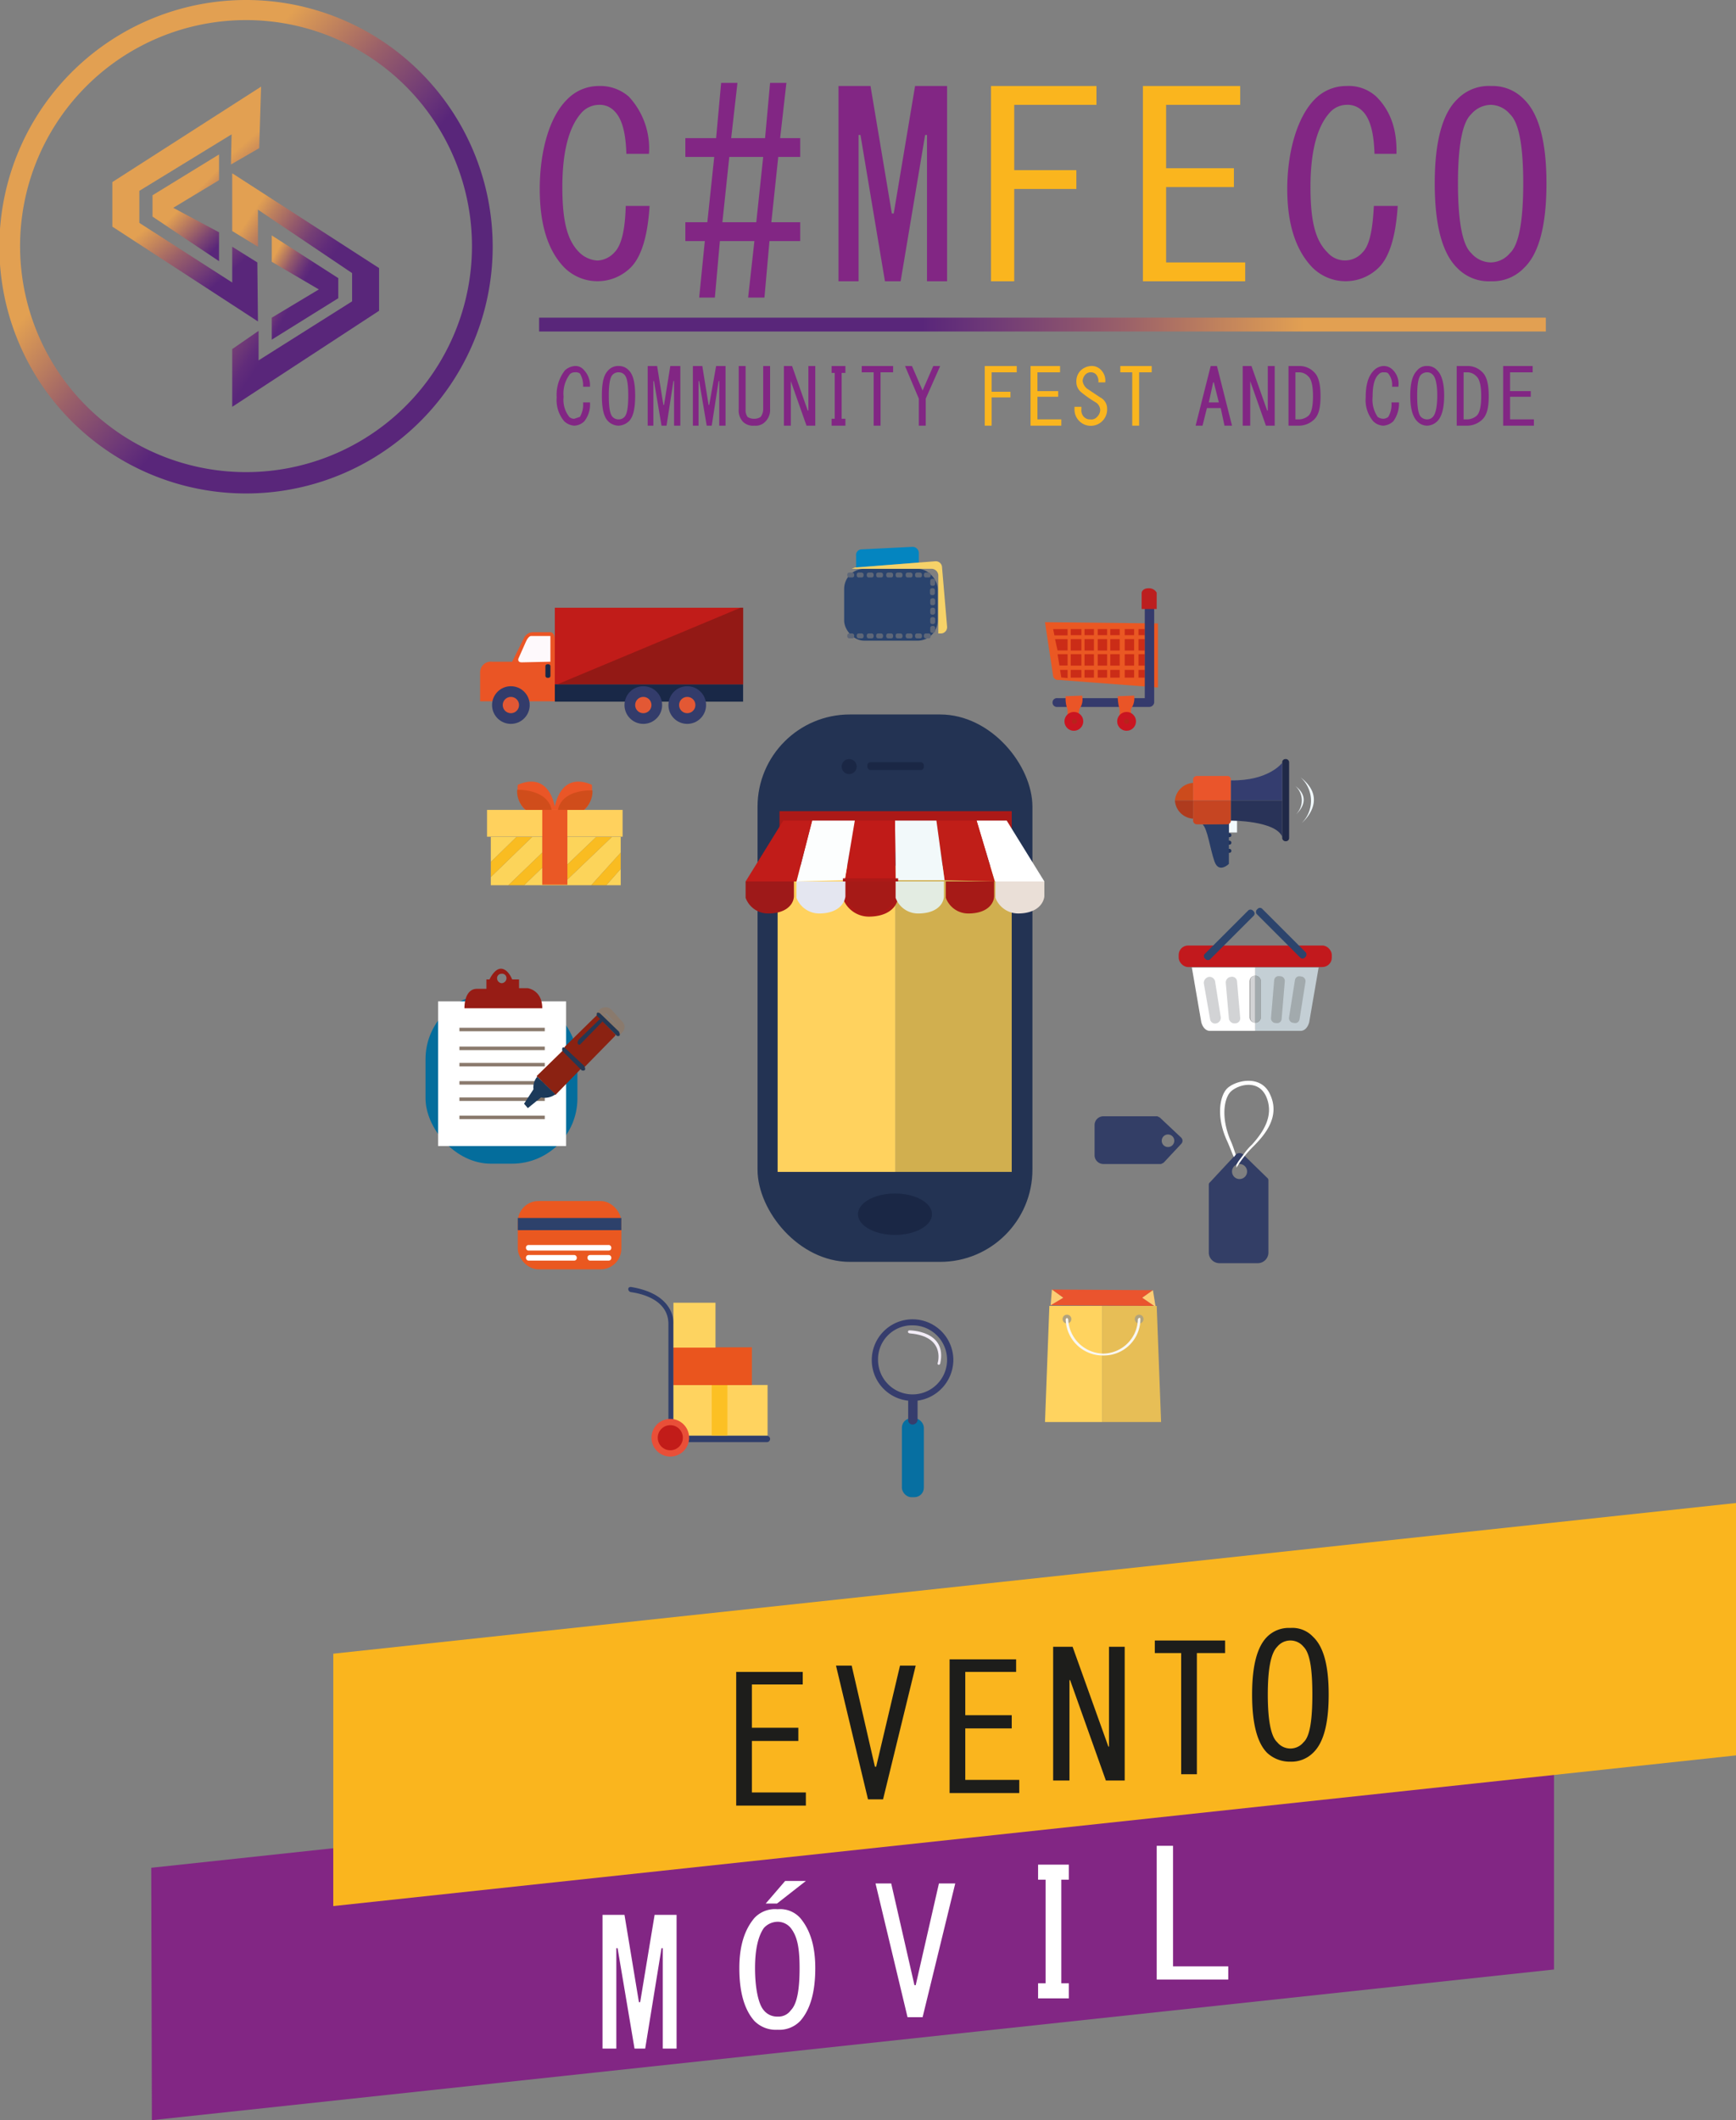 <svg xmlns="http://www.w3.org/2000/svg" xmlns:xlink="http://www.w3.org/1999/xlink" viewBox="0 0 276.6 337.7"><rect x="0" y="0" width="276.6" height="337.7" fill="#808080" stroke="none"/><defs><style>.cls-1{fill:#233353;}.cls-2{fill:#1a2745;}.cls-3{fill:#d1af4f;}.cls-4{fill:#ffd25e;}.cls-5{fill:#ac1917;}.cls-6{fill:#fff;}.cls-7{fill:#c01e18;}.cls-8{fill:#f2f9fa;}.cls-9{fill:#c01b18;}.cls-10{fill:#fcfefe;}.cls-11{fill:#c11c19;}.cls-12{fill:#9e1919;}.cls-13,.cls-23{fill:none;stroke-miterlimit:10;}.cls-13{stroke:#ac1917;}.cls-14{fill:#a61a17;}.cls-15{fill:#e3ece2;}.cls-16{fill:#eadfd7;}.cls-17{fill:#e4e6f0;}.cls-18{fill:#ea5820;}.cls-19{fill:#2d416b;}.cls-20{fill:#046d9c;}.cls-21{fill:#8a7a6d;}.cls-22{fill:#971c15;}.cls-23{stroke:#8a7a6d;}.cls-24{fill:#8b2212;}.cls-25{fill:#253853;}.cls-26{fill:#1c3a5a;}.cls-27{fill:#fcd45a;}.cls-28{fill:#ea5825;}.cls-29{fill:#f9bc21;}.cls-30{fill:#ea5627;}.cls-31{fill:#ffd15d;}.cls-32{fill:#d04d1b;}.cls-33{fill:#192847;}.cls-34{fill:#333c6b;}.cls-35{fill:#e35834;}.cls-36{fill:#931915;}.cls-37{fill:#ea5525;}.cls-38{fill:#fef9fc;}.cls-39{fill:#0485c0;}.cls-40{fill:#2a436d;}.cls-41{fill:#f6d268;}.cls-42{fill:#5e6778;}.cls-43{fill:#ea5823;}.cls-44{fill:#cb2c17;}.cls-45{fill:#353a6c;}.cls-46{fill:#ea5527;}.cls-47{fill:#ca1521;}.cls-48{fill:#b8231b;}.cls-49{fill:#bc1e1f;}.cls-50{fill:#202948;}.cls-51{fill:#343d6f;}.cls-52{fill:#cc4b1c;}.cls-53{fill:#af3b1e;}.cls-54{fill:#ea552b;}.cls-55{fill:#213359;}.cls-56{fill:#f2fafe;}.cls-57{fill:#293358;}.cls-58{fill:#283c66;}.cls-59{fill:#c64522;}.cls-60{fill:#c2191d;}.cls-61{fill:#2c446c;}.cls-62{fill:#d2d3d5;}.cls-63{fill:#c4cfd5;}.cls-64{fill:#a2aaad;}.cls-65{fill:#333e66;}.cls-66{fill:#ffd35f;}.cls-67{fill:#e7be56;}.cls-68{fill:#ea542e;}.cls-69{fill:#fdcd74;}.cls-70{fill:#b1a37d;}.cls-71{fill:#f9f7f2;}.cls-72{fill:#076fa1;}.cls-73{fill:#363d6d;}.cls-74{fill:#f2ecf6;}.cls-75{fill:#303e6b;}.cls-76{fill:#fcc024;}.cls-77{fill:#ea551e;}.cls-78{fill:#fdd360;}.cls-79{fill:#e94f38;}.cls-80{fill:#c21c19;}.cls-81{fill:url(#Degradado_sin_nombre_6);}.cls-82{fill:url(#Degradado_sin_nombre_6-2);}.cls-83{fill:url(#Degradado_sin_nombre_3);}.cls-84{fill:url(#Degradado_sin_nombre_4);}.cls-85{fill:url(#Degradado_sin_nombre_5);}.cls-86{fill:#822684;}.cls-87{fill:#fab51e;}.cls-88{fill:url(#Degradado_sin_nombre_6-3);}.cls-89{fill:#1d1d1b;}</style><linearGradient id="Degradado_sin_nombre_6" x1="10.64" y1="980.01" x2="69.69" y2="928.27" gradientTransform="matrix(1, 0, 0, -1, 0, 994.19)" gradientUnits="userSpaceOnUse"><stop offset="0.24" stop-color="#e2a052"/><stop offset="0.42" stop-color="#9a6069"/><stop offset="0.56" stop-color="#6c3778"/><stop offset="0.62" stop-color="#59267a"/></linearGradient><linearGradient id="Degradado_sin_nombre_6-2" x1="26.8" y1="972.71" x2="50.99" y2="944.53" xlink:href="#Degradado_sin_nombre_6"/><linearGradient id="Degradado_sin_nombre_3" x1="25.55" y1="968.62" x2="40.09" y2="954.38" gradientTransform="matrix(1, 0, 0, -1, 0, 994.19)" gradientUnits="userSpaceOnUse"><stop offset="0.37" stop-color="#e2a052"/><stop offset="0.41" stop-color="#d59456"/><stop offset="0.67" stop-color="#7d4672"/><stop offset="0.79" stop-color="#59267a"/></linearGradient><linearGradient id="Degradado_sin_nombre_4" x1="27.82" y1="954.67" x2="54.44" y2="936.51" gradientTransform="matrix(1, 0, 0, -1, 0, 994.19)" gradientUnits="userSpaceOnUse"><stop offset="0.22" stop-color="#e2a052"/><stop offset="0.3" stop-color="#be815d"/><stop offset="0.42" stop-color="#945a6b"/><stop offset="0.52" stop-color="#743e75"/><stop offset="0.61" stop-color="#612c7a"/><stop offset="0.67" stop-color="#59267a"/></linearGradient><linearGradient id="Degradado_sin_nombre_5" x1="36.82" y1="952.03" x2="53.85" y2="942.41" gradientTransform="matrix(1, 0, 0, -1, 0, 994.19)" gradientUnits="userSpaceOnUse"><stop offset="0.27" stop-color="#e2a052"/><stop offset="0.33" stop-color="#be815d"/><stop offset="0.41" stop-color="#945a6b"/><stop offset="0.49" stop-color="#743e75"/><stop offset="0.55" stop-color="#612c7a"/><stop offset="0.59" stop-color="#59267a"/></linearGradient><linearGradient id="Degradado_sin_nombre_6-3" x1="-724.12" y1="51.63" x2="-563.71" y2="51.63" gradientTransform="matrix(1, 0, 0, -1, 810.07, 103.27)" xlink:href="#Degradado_sin_nombre_6"/></defs><title>events_movil</title><g id="Capa_2" data-name="Capa 2"><g id="events_movil"><rect class="cls-1" x="120.7" y="113.8" width="43.8" height="87.19" rx="14.7"/><circle class="cls-2" cx="135.3" cy="122.1" r="1.2"/><rect class="cls-2" x="138.2" y="121.4" width="9" height="1.25" rx="0.5"/><ellipse class="cls-2" cx="142.6" cy="193.4" rx="5.9" ry="3.3"/><rect class="cls-3" x="142.7" y="137.9" width="18.5" height="48.76"/><rect class="cls-4" x="123.9" y="137.9" width="18.8" height="48.76"/><rect class="cls-5" x="124.2" y="129.2" width="37" height="6.57"/><polygon class="cls-6" points="160.4 130.7 166.4 140.4 158.5 140.4 155.6 130.7 160.4 130.7"/><polygon class="cls-7" points="149.2 130.7 155.6 130.7 158.5 140.4 150.5 140.2 149.2 130.7"/><polygon class="cls-8" points="142.6 130.7 149.2 130.7 150.5 140.2 142.7 140.2 142.6 130.7"/><polygon class="cls-9" points="136.2 130.7 142.6 130.7 142.7 140.2 134.6 140.2 136.2 130.7"/><polygon class="cls-10" points="129.4 130.7 136.2 130.7 134.6 140.2 126.9 140.4 129.4 130.7"/><polygon class="cls-11" points="124.8 130.7 129.4 130.7 126.9 140.4 118.8 140.4 124.8 130.7"/><path class="cls-12" d="M118.8,140.4V143a3.8,3.8,0,0,0,3.6,2.5c2.7,0,4-1.3,4.1-2.7v-2.4Z"/><path class="cls-13" d="M134.8,140.4V143a3.9,3.9,0,0,0,3.6,2.5c2.8,0,4.1-1.3,4.2-2.7v-2.4Z"/><path class="cls-14" d="M134.8,140.4V143a3.9,3.9,0,0,0,3.6,2.5c2.8,0,4.1-1.3,4.2-2.7v-2.4Z"/><path class="cls-15" d="M142.7,140.4V143a3.8,3.8,0,0,0,3.6,2.5c2.7,0,4-1.3,4.1-2.7v-2.4Z"/><path class="cls-14" d="M150.7,140.4V143a3.8,3.8,0,0,0,3.6,2.5c2.7,0,4-1.3,4.1-2.7v-2.4Z"/><path class="cls-16" d="M158.6,140.4V143a3.9,3.9,0,0,0,3.6,2.5c2.7,0,4-1.3,4.2-2.7v-2.4Z"/><path class="cls-17" d="M126.9,140.4V143a3.9,3.9,0,0,0,3.6,2.5c2.7,0,4-1.3,4.2-2.7v-2.4Z"/><rect class="cls-18" x="82.5" y="191.3" width="16.5" height="10.88" rx="3.3"/><rect class="cls-19" x="82.5" y="194" width="16.5" height="1.94"/><rect class="cls-6" x="83.8" y="198.3" width="13.6" height="0.89" rx="0.4"/><rect class="cls-6" x="83.8" y="199.9" width="8.1" height="0.89" rx="0.4"/><rect class="cls-6" x="93.6" y="199.9" width="3.8" height="0.89" rx="0.4"/><rect class="cls-20" x="67.8" y="158.3" width="24.2" height="27.05" rx="10.4"/><rect class="cls-6" x="69.8" y="159.5" width="20.4" height="23.04"/><rect class="cls-21" x="73.2" y="163.7" width="13.6" height="0.56"/><rect class="cls-21" x="73.2" y="166.7" width="13.6" height="0.56"/><rect class="cls-21" x="73.2" y="169.3" width="13.6" height="0.56"/><rect class="cls-21" x="73.2" y="172.2" width="13.6" height="0.56"/><rect class="cls-21" x="73.2" y="174.8" width="13.6" height="0.56"/><rect class="cls-21" x="73.2" y="177.7" width="13.6" height="0.56"/><path class="cls-22" d="M84.1,157.4H82.7V156H81.6s-.6-1.6-1.7-1.7S78,156,78,156h-.5v1.5H76c-2.1,0-2,3.1-2,3.1H86.4C86.4,157.7,84.1,157.4,84.1,157.4Zm-4.2-.8a.8.8,0,0,1-.7-.8.7.7,0,0,1,.7-.7.7.7,0,0,1,.8.7A.8.8,0,0,1,79.9,156.6Z"/><path class="cls-23" d="M95.6,161.4s.8-.9,1.5-.2l1.8,2s.4.5-.3,1.1Z"/><polygon class="cls-24" points="98 165 93.2 169.9 92.5 170.3 88.5 174.4 85.5 171.4 89.6 167.4 90 166.7 95.1 161.7 98.1 164.8 98 165"/><path class="cls-25" d="M95.1,161.8s-.2-.8.5-.4l3,2.9s.5.9-.3.7Z"/><path class="cls-25" d="M92.4,166.4l3.6-3.7-.4-.4-3.4,3.3S91.7,166.4,92.4,166.4Z"/><path class="cls-25" d="M89.6,167.4s-.2-.8.4-.5l3.1,2.9s.5.9-.4.7Z"/><path class="cls-26" d="M85.6,171.5a2.6,2.6,0,0,0-.6,2l-1.5,2.3.6.7,2.1-1.7a2.9,2.9,0,0,0,2.3-.5Z"/><polygon class="cls-27" points="86.4 133.3 84.8 133.3 78.2 139.7 78.2 141 81 141 86.4 135.8 86.4 133.3"/><polygon class="cls-27" points="98.9 133.3 97.5 133.3 90.4 140.1 90.4 140.8 86.4 140.8 86.4 138.2 83.5 141 94.2 141 98.9 135.8 98.9 133.3"/><polygon class="cls-27" points="78.2 133.3 78.2 137.3 82.3 133.3 78.2 133.3"/><polygon class="cls-27" points="95 133.3 90.4 133.3 90.4 137.7 95 133.3"/><polygon class="cls-27" points="98.9 138.4 96.6 141 98.9 141 98.9 138.4"/><rect class="cls-28" x="86.4" y="129" width="4" height="4.27"/><polygon class="cls-29" points="98.9 135.8 94.2 141 96.6 141 98.9 138.4 98.9 135.8"/><polygon class="cls-29" points="90.4 140.1 97.5 133.3 95 133.3 90.4 137.7 90.4 140.1"/><polygon class="cls-29" points="86.4 135.8 81 141 83.5 141 86.4 138.2 86.4 135.8"/><polygon class="cls-29" points="82.3 133.3 78.2 137.3 78.2 139.7 84.8 133.3 82.3 133.3"/><path class="cls-30" d="M94.3,125c-5.1-2.2-5.9,3.5-5.9,3.5s-.8-5.7-5.9-3.5c0,0-.4,3,1.5,4.2h8.8C94.7,128,94.3,125,94.3,125Z"/><rect class="cls-31" x="77.6" y="129" width="21.6" height="4.27"/><path class="cls-32" d="M82.4,125.8s4.8-.2,5.5,3.2H83.8A3.8,3.8,0,0,1,82.4,125.8Z"/><path class="cls-32" d="M94.4,125.9s-4.8-.3-5.5,3.1H93A3.8,3.8,0,0,0,94.4,125.9Z"/><rect class="cls-28" x="86.4" y="129" width="4" height="11.92"/><rect class="cls-11" x="88.4" y="96.8" width="30" height="12.21"/><rect class="cls-33" x="88.4" y="109" width="30" height="2.76"/><circle class="cls-34" cx="102.5" cy="112.3" r="3"/><circle class="cls-35" cx="102.5" cy="112.3" r="1.3"/><circle class="cls-34" cx="109.5" cy="112.3" r="3"/><circle class="cls-35" cx="109.5" cy="112.3" r="1.3"/><polygon class="cls-36" points="118 96.8 88.8 109 118.4 109 118.4 96.8 118 96.8"/><path class="cls-37" d="M88.4,111.7H76.5v-4.5a1.7,1.7,0,0,1,1.9-1.8h3.2l1.9-3.8a1.6,1.6,0,0,1,1.4-.9h2.6s.9-.2.9,1.2Z"/><path class="cls-38" d="M87.7,105.4v-4.1H84.6s-.4,0-.8.9-1.2,2.7-1.2,2.7-.2.6.5.6Z"/><rect class="cls-33" x="86.9" y="105.8" width="0.8" height="2.16" rx="0.3"/><circle class="cls-34" cx="81.4" cy="112.3" r="3"/><circle class="cls-35" cx="81.4" cy="112.3" r="1.3"/><path class="cls-39" d="M146.4,88.1a1,1,0,0,0-1-1l-8.1.4a.9.9,0,0,0-.9,1v1.9l10-.8Z"/><rect class="cls-40" x="134.5" y="90.6" width="14.9" height="11.45" rx="3.2"/><path class="cls-41" d="M150.1,90.4a1,1,0,0,0-1.1-1l-12.8,1-.5.2h12.8a1.1,1.1,0,0,1,1,1v9.3h.4a1,1,0,0,0,1-1.1Z"/><rect class="cls-42" x="135" y="91.2" width="1.1" height="0.78" rx="0.3"/><rect class="cls-42" x="136.5" y="91.2" width="1.1" height="0.78" rx="0.3"/><rect class="cls-42" x="138.1" y="91.2" width="1.1" height="0.78" rx="0.3"/><rect class="cls-42" x="139.6" y="91.2" width="1.1" height="0.78" rx="0.3"/><rect class="cls-42" x="141.2" y="91.2" width="1.1" height="0.78" rx="0.3"/><rect class="cls-42" x="142.7" y="91.2" width="1.1" height="0.78" rx="0.3"/><rect class="cls-42" x="144.3" y="91.2" width="1.1" height="0.78" rx="0.3"/><rect class="cls-42" x="145.8" y="91.2" width="1.1" height="0.78" rx="0.3"/><rect class="cls-42" x="147.2" y="91.2" width="1.1" height="0.78" rx="0.3"/><rect class="cls-42" x="148" y="92.4" width="1.1" height="0.78" rx="0.3" transform="translate(241.4 -55.8) rotate(90)"/><rect class="cls-42" x="148" y="93.9" width="1.1" height="0.78" rx="0.3" transform="matrix(0, 1, -1, 0, 242.86, -54.31)"/><rect class="cls-42" x="148" y="95.5" width="1.1" height="0.78" rx="0.3" transform="translate(244.5 -52.7) rotate(90)"/><rect class="cls-42" x="148" y="97" width="1.1" height="0.78" rx="0.3" transform="translate(246 -51.2) rotate(90)"/><rect class="cls-42" x="148" y="98.5" width="1.1" height="0.78" rx="0.3" transform="translate(247.5 -49.7) rotate(90)"/><rect class="cls-42" x="148" y="99.9" width="1.1" height="0.78" rx="0.3" transform="translate(248.9 -48.3) rotate(90)"/><rect class="cls-42" x="135" y="100.9" width="1.1" height="0.78" rx="0.3"/><rect class="cls-42" x="136.5" y="100.9" width="1.1" height="0.78" rx="0.3"/><rect class="cls-42" x="138.1" y="100.9" width="1.1" height="0.78" rx="0.3"/><rect class="cls-42" x="139.6" y="100.9" width="1.1" height="0.78" rx="0.3"/><rect class="cls-42" x="141.2" y="100.9" width="1.1" height="0.78" rx="0.3"/><rect class="cls-42" x="142.7" y="100.9" width="1.1" height="0.78" rx="0.3"/><rect class="cls-42" x="144.3" y="100.9" width="1.1" height="0.78" rx="0.3"/><rect class="cls-42" x="145.8" y="100.9" width="1.1" height="0.78" rx="0.3"/><rect class="cls-42" x="147.2" y="100.9" width="1.1" height="0.78" rx="0.3"/><path class="cls-43" d="M184.5,99.3l-18-.2,1.3,8.6a.8.8,0,0,0,.9.6l15.8,1.2Z"/><rect class="cls-44" x="170.6" y="100.2" width="1.7" height="0.97"/><rect class="cls-44" x="172.8" y="100.2" width="1.5" height="0.97"/><rect class="cls-44" x="174.9" y="100.2" width="1.5" height="0.97"/><rect class="cls-44" x="176.9" y="100.2" width="1.5" height="0.97"/><rect class="cls-44" x="179.2" y="100.2" width="1.5" height="0.97"/><rect class="cls-44" x="181.4" y="100.2" width="1" height="0.97"/><rect class="cls-44" x="170.6" y="101.8" width="1.7" height="1.82"/><rect class="cls-44" x="172.8" y="101.8" width="1.5" height="1.82"/><rect class="cls-44" x="174.9" y="101.8" width="1.5" height="1.82"/><rect class="cls-44" x="176.9" y="101.8" width="1.5" height="1.82"/><rect class="cls-44" x="179.2" y="101.8" width="1.5" height="1.82"/><rect class="cls-44" x="181.4" y="101.8" width="1" height="1.82"/><polygon class="cls-44" points="168.1 101.8 168.5 103.6 170.1 103.6 170.1 101.8 168.1 101.8"/><rect class="cls-44" x="170.6" y="104.2" width="1.7" height="1.82"/><rect class="cls-44" x="172.8" y="104.2" width="1.5" height="1.82"/><rect class="cls-44" x="174.9" y="104.2" width="1.5" height="1.82"/><rect class="cls-44" x="176.9" y="104.2" width="1.5" height="1.82"/><rect class="cls-44" x="179.2" y="104.2" width="1.5" height="1.82"/><rect class="cls-44" x="181.4" y="104.2" width="1" height="1.82"/><polygon class="cls-44" points="168.5 104.2 168.8 106 170.1 106 170.1 104.2 168.5 104.2"/><rect class="cls-44" x="170.6" y="106.7" width="1.7" height="1.23"/><rect class="cls-44" x="172.8" y="106.7" width="1.5" height="1.23"/><rect class="cls-44" x="174.9" y="106.7" width="1.5" height="1.23"/><rect class="cls-44" x="176.9" y="106.7" width="1.5" height="1.23"/><rect class="cls-44" x="179.2" y="106.7" width="1.5" height="1.23"/><rect class="cls-44" x="181.4" y="106.7" width="1" height="1.23"/><polygon class="cls-44" points="168.9 106.7 169.1 107.9 170.1 108 170.1 106.7 168.9 106.7"/><polygon class="cls-44" points="167.8 100.2 168 101.2 170.1 101.2 170.1 100.2 167.8 100.2"/><path class="cls-45" d="M183.9,97.1a.8.8,0,0,0-.8-.7.7.7,0,0,0-.7.7v14.1H168.5a.7.7,0,0,0-.8.7h0a.7.7,0,0,0,.8.7h14.6a.8.8,0,0,0,.8-.7h0Z"/><path class="cls-46" d="M169.8,110.9a4.6,4.6,0,0,0,.3,2.1v1.1s.7,1.4,1.7,0l.2-1.2a2.5,2.5,0,0,0,.4-2.1Z"/><circle class="cls-47" cx="171.1" cy="114.9" r="1.5"/><circle class="cls-48" cx="171.2" cy="114.9" r="0.4"/><path class="cls-46" d="M178.1,110.9a6.8,6.8,0,0,0,.3,2.1v1.1s.8,1.4,1.8,0v-1.2a2.8,2.8,0,0,0,.5-2.1Z"/><circle class="cls-47" cx="179.5" cy="114.9" r="1.5"/><circle class="cls-48" cx="179.5" cy="114.9" r="0.4"/><path class="cls-49" d="M184.3,97h-2.4V94.4s.1-.7,1.1-.7a1.4,1.4,0,0,1,1.3.7Z"/><rect class="cls-50" x="204.3" y="120.9" width="1.1" height="13.09" rx="0.5"/><path class="cls-51" d="M204.3,127.5v-6s-2.1,2.9-8.2,2.8v3.2Z"/><path class="cls-52" d="M190.1,124.7a3.1,3.1,0,0,0-2.9,2.8h2.9Z"/><path class="cls-53" d="M190.1,130.4v-2.9h-2.9A3.1,3.1,0,0,0,190.1,130.4Z"/><path class="cls-54" d="M195.6,123.6h-4.9a.6.6,0,0,0-.6.5v3.4h6v-3.4A.5.5,0,0,0,195.6,123.6Z"/><rect class="cls-55" x="194.4" y="132.7" width="1.8" height="0.64" rx="0.3"/><rect class="cls-55" x="194.4" y="133.9" width="1.8" height="0.64" rx="0.3"/><rect class="cls-55" x="194.4" y="135.2" width="1.8" height="0.64" rx="0.3"/><path class="cls-56" d="M196.1,130.7h0a.5.5,0,0,1-.3.5h0v1.4h1.3v-1.9Z"/><path class="cls-57" d="M196.1,130.7s7.2,0,8.2,2.6v-5.8h-8.2Z"/><path class="cls-58" d="M195.8,131.2v6.4s-1.6,1.6-2.3-.4-1.1-5.2-1.9-5.9Z"/><path class="cls-59" d="M194,127.5h-3.9v3.2a.6.6,0,0,0,.6.6h4.9a.6.6,0,0,0,.5-.6h0v-3.2Z"/><path class="cls-56" d="M206.4,125.2a3.1,3.1,0,0,1,.1,4.5S209.3,127.4,206.4,125.2Z"/><path class="cls-56" d="M207.2,123.8a5,5,0,0,1,.2,7.3S211.9,127.4,207.2,123.8Z"/><rect class="cls-60" x="187.8" y="150.6" width="24.4" height="3.43" rx="1.5"/><rect class="cls-61" x="198.8" y="148.1" width="10.8" height="1.21" rx="0.5" transform="translate(164.9 -100.9) rotate(45)"/><rect class="cls-61" x="190.5" y="148.2" width="10.8" height="1.21" rx="0.5" transform="translate(439.6 115.6) rotate(135)"/><path class="cls-62" d="M199.2,156.3v5.8a.8.8,0,0,0,.8.8v-7.5A.8.8,0,0,0,199.2,156.3Z"/><path class="cls-63" d="M208.6,162.8l1.5-8.7H200v1.3h0a.9.9,0,0,1,.9.9v5.8a.9.9,0,0,1-.9.8h0v1.3h7.2C208.3,164.2,208.6,162.8,208.6,162.8Z"/><path class="cls-64" d="M200,162.9a.9.9,0,0,0,.9-.8v-5.8a.9.9,0,0,0-.9-.9h0v7.5Z"/><rect class="cls-64" x="202.7" y="155.5" width="1.7" height="7.49" rx="0.7" transform="translate(14.1 -16.5) rotate(4.8)"/><rect class="cls-64" x="205.9" y="155.5" width="1.7" height="7.49" rx="0.7" transform="translate(27.4 -30.4) rotate(9)"/><path class="cls-6" d="M191.4,162.8l-1.5-8.7H200v1.3h0a.9.9,0,0,0-.9.9v5.8a.9.9,0,0,0,.9.8h0v1.3h-7.2C191.7,164.2,191.4,162.8,191.4,162.8Z"/><path class="cls-62" d="M196.8,163h0a.8.8,0,0,0,.8-.9l-.5-5.8a.8.8,0,0,0-1-.7h0a.9.9,0,0,0-.8.9l.5,5.7A.9.9,0,0,0,196.8,163Z"/><path class="cls-62" d="M193.8,163h0a.9.9,0,0,0,.7-1l-.9-5.7a.9.9,0,0,0-1-.7h0a1,1,0,0,0-.8,1l1,5.7A.8.8,0,0,0,193.8,163Z"/><path class="cls-65" d="M201.9,187.6l-3.8-3.7a.9.9,0,0,0-1.3.1l-4,4.3a.5.5,0,0,0-.2.4v10.8a1.7,1.7,0,0,0,1.7,1.7h6.1a1.7,1.7,0,0,0,1.7-1.7V188A.5.5,0,0,0,201.9,187.6Zm-4.4.2a1.2,1.2,0,1,1,0-2.4,1.2,1.2,0,0,1,0,2.4Z"/><path class="cls-6" d="M202.4,174.4c-1.5-3.5-5.9-2.2-7-.9s-1.6,4.5.1,8.2c.5,1.1.8,2,1.1,2.6l.3-.4c-.2-.5-.4-1.3-.9-2.4-1.4-3.4-1-6.2-.1-7.4s4.6-2.5,5.9.7-.9,5.9-2.3,7.5a8.7,8.7,0,0,0-1.3,1.5l-.9,1.2-.3.5h0v.5a17.6,17.6,0,0,1,2.7-3.4C201.5,180.8,204,177.9,202.4,174.4Z"/><path class="cls-65" d="M185.4,185.2l2.8-3a.7.7,0,0,0,0-1l-3.4-3.2-.4-.2h-8.6a1.4,1.4,0,0,0-1.4,1.4V184a1.4,1.4,0,0,0,1.4,1.4H185Zm-.3-3.5a1,1,0,0,1,2,0,1,1,0,0,1-2,0Z"/><polygon class="cls-66" points="167.2 208 166.5 226.5 175.6 226.5 175.6 208 167.2 208"/><polygon class="cls-67" points="184.3 208 175.6 208 175.6 226.5 185 226.5 184.3 208"/><polygon class="cls-68" points="167.3 207.9 183.9 208 182 206.7 183.7 205.5 167.6 205.4 169.4 206.7 167.3 207.9"/><polygon class="cls-69" points="183.7 205.5 184.1 208 183.9 208 182 206.7 183.7 205.5"/><polygon class="cls-69" points="167.6 205.4 167.4 207.9 169.4 206.7 167.6 205.4"/><circle class="cls-70" cx="170" cy="210.1" r="0.7"/><circle class="cls-70" cx="181.5" cy="210.1" r="0.7"/><path class="cls-71" d="M181.7,210.1c0-.1,0-.2-.2-.2l-.2.2h0a5.6,5.6,0,0,1-5.5,5.5,5.7,5.7,0,0,1-5.6-5.5h0l-.2-.2-.2.2h0a5.9,5.9,0,0,0,6,5.8,5.8,5.8,0,0,0,5.9-5.8Z"/><rect class="cls-72" x="143.7" y="225.9" width="3.5" height="12.57" rx="1.5"/><path class="cls-73" d="M151.9,216.6a6.5,6.5,0,1,0-7.2,6.5v3.1a.7.7,0,0,0,.7.7.8.8,0,0,0,.8-.7v-3.1A6.6,6.6,0,0,0,151.9,216.6Zm-6.5,5.5a5.5,5.5,0,0,1-5.5-5.5,5.4,5.4,0,0,1,5.5-5.5,5.5,5.5,0,0,1,5.5,5.5A5.5,5.5,0,0,1,145.4,222.1Z"/><path class="cls-74" d="M144.9,211.9s6.1,0,4.9,5.3c-.1.3-.5.2-.4-.1s1.1-4.2-4.3-4.7C144.5,212.4,144.6,211.9,144.9,211.9Z"/><path class="cls-75" d="M122.2,228.7H107.3V210.9s.5-4.7-6.7-5.9c-.7-.1-.6.7-.1.8s6,.7,6,5.1v18.8h15.7a.5.5,0,0,0,0-1Z"/><rect class="cls-66" x="107.3" y="220.6" width="15" height="8.05"/><rect class="cls-76" x="113.4" y="220.6" width="2.5" height="8.05"/><rect class="cls-77" x="107.3" y="214.6" width="12.5" height="6.02"/><rect class="cls-78" x="107.3" y="207.5" width="6.7" height="7.15"/><circle class="cls-79" cx="106.8" cy="229" r="3"/><circle class="cls-80" cx="106.8" cy="229" r="2"/><g id="Capa_2-2" data-name="Capa 2"><g id="Capa_2-2-2" data-name="Capa 2-2"><path class="cls-81" d="M39.3,0A39.3,39.3,0,1,0,78.5,39.3,39.3,39.3,0,0,0,39.3,0Zm0,75.2A36,36,0,1,1,75.2,39.3,36,36,0,0,1,39.3,75.2Z"/><polygon class="cls-82" points="41.3 23.6 41.6 13.8 17.9 29 17.9 36.1 41.1 51.2 41 41.8 37 39.3 37 45 22.2 35.5 22.2 30.4 36.9 21.4 36.8 26.2 41.3 23.6"/><polygon class="cls-83" points="34.9 28.7 34.9 24.6 24.3 31.1 24.3 34.5 34.9 41.6 34.9 37 27.6 33.1 34.9 28.7"/><polygon class="cls-84" points="37 36.8 41.1 39.3 41.1 33.4 56.1 43.5 56.1 48 41.2 57.4 41.2 52.7 37 55.6 37 64.8 60.4 49.5 60.4 42.7 37 27.6 37 36.8"/><polygon class="cls-85" points="43.3 37.5 43.3 41.7 50.8 46.1 43.3 50.6 43.3 54.1 53.9 47.5 53.9 44.3 43.3 37.5"/></g></g><path class="cls-86" d="M100.5,42.6a7.5,7.5,0,0,1-10.6,0C87.3,39.9,86,35.8,86,30.1s1.4-11.3,4.3-14.2a7,7,0,0,1,5.1-2.2,6.9,6.9,0,0,1,4.8,1.7,12.1,12.1,0,0,1,3.2,9.1H99.8c-.1-3.4-.7-5.6-1.9-6.8a3.2,3.2,0,0,0-2.5-1,3.8,3.8,0,0,0-2.6,1.1c-2.1,2.2-3.2,6.2-3.2,12s.9,8.6,2.7,10.4a4.5,4.5,0,0,0,2.9,1.3,3.9,3.9,0,0,0,2.7-1.3c1.1-1.1,1.7-3.5,1.8-7.4h3.8C103.2,37.6,102.2,40.9,100.5,42.6Z"/><path class="cls-86" d="M119.2,47.4l1-9h-5.5l-.8,9h-2.5l.9-9h-3.1v-3h3.5L113.8,25h-4.6V22h4.9l.8-8.8h2.6l-1,8.8h5.4l.8-8.8h2.6l-1,8.8h3.2v3H124l-1.1,10.4h4.6v3h-4.9l-.8,9Zm1.3-12L121.6,25h-5.4l-1.1,10.4Z"/><path class="cls-86" d="M136.8,21.5V44.8h-3.2V13.7h5.1L142.1,34h.3l3.4-20.3h5.1V44.8h-3.2V21.5h-.3l-3.9,23.3H141l-3.9-23.3Z"/><path class="cls-87" d="M157.9,44.8V13.7h16.8v3H161.6V27.1h9.9v3h-9.9V44.8Z"/><path class="cls-87" d="M185.8,26.8h10.8v3H185.8v12h12.6v3H182.1V13.7h15.5v3H185.8Z"/><path class="cls-86" d="M219.7,42.6a7.5,7.5,0,0,1-10.6,0c-2.6-2.7-4-6.8-4-12.5s1.5-11.3,4.3-14.2a7,7,0,0,1,5.1-2.2,6.5,6.5,0,0,1,4.8,1.7c2.3,2.3,3.3,5.3,3.2,9.1H219c-.1-3.4-.7-5.6-1.9-6.8a3.3,3.3,0,0,0-2.6-1,3.6,3.6,0,0,0-2.5,1.1c-2.1,2.2-3.2,6.2-3.2,12s.9,8.6,2.7,10.4a3.7,3.7,0,0,0,5.6,0c1.1-1.1,1.6-3.5,1.8-7.4h3.8C222.4,37.6,221.4,40.9,219.7,42.6Z"/><path class="cls-86" d="M246.4,29.2q0,10.1-3.6,13.5a6.9,6.9,0,0,1-5.2,2.1,7,7,0,0,1-5.4-2.1q-3.6-3.5-3.6-13.5c0-6.6,1.2-11.1,3.6-13.4a7,7,0,0,1,5.4-2.1,6.9,6.9,0,0,1,5.2,2.1C245.2,18.1,246.4,22.6,246.4,29.2Zm-14.1,0c0,6,.7,9.8,2.1,11.1a4.2,4.2,0,0,0,3.2,1.5,4.1,4.1,0,0,0,3-1.5c1.4-1.3,2.1-5.1,2.1-11.1s-.7-9.7-2.1-11a4.1,4.1,0,0,0-3-1.5,4.2,4.2,0,0,0-3.2,1.5C233,19.5,232.3,23.2,232.3,29.2Z"/><path class="cls-86" d="M93.1,67.1a2.4,2.4,0,0,1-1.6.7,2.6,2.6,0,0,1-1.6-.7,5.2,5.2,0,0,1-1.2-3.8A6.3,6.3,0,0,1,90,59a2.6,2.6,0,0,1,1.6-.7,1.7,1.7,0,0,1,1.4.6,3.5,3.5,0,0,1,1,2.7H92.9a3.6,3.6,0,0,0-.5-2.1,1.1,1.1,0,0,0-.8-.2,1.1,1.1,0,0,0-.8.3,5.1,5.1,0,0,0-1,3.6,4.4,4.4,0,0,0,.9,3.2,1.1,1.1,0,0,0,.8.3l.9-.3a3.9,3.9,0,0,0,.5-2.3H94A4.3,4.3,0,0,1,93.1,67.1Z"/><path class="cls-86" d="M101.2,63c0,2.1-.3,3.4-1,4.1a2.6,2.6,0,0,1-1.6.7,2.4,2.4,0,0,1-1.7-.7c-.7-.7-1-2-1-4.1s.3-3.3,1-4a2.1,2.1,0,0,1,1.7-.7,2.1,2.1,0,0,1,1.6.7C100.9,59.7,101.2,61,101.2,63ZM97,63c0,1.9.2,3,.6,3.4a1.3,1.3,0,0,0,1,.4,1.2,1.2,0,0,0,.9-.4c.4-.4.6-1.5.6-3.4s-.2-2.9-.6-3.3a1.2,1.2,0,0,0-.9-.4,1.3,1.3,0,0,0-1,.4Q97,60.3,97,63Z"/><path class="cls-86" d="M104.1,60.7v7.1h-.9V58.3h1.5l1,6.2h.1l1-6.2h1.6v9.5h-1V60.7h-.1l-1.1,7.1h-.8l-1.2-7.1Z"/><path class="cls-86" d="M111.3,60.7v7.1h-.9V58.3h1.5l1,6.2h.1l1.1-6.2h1.5v9.5h-1V60.7h-.1l-1.1,7.1h-.8l-1.2-7.1Z"/><path class="cls-86" d="M117.7,58.3h1.1v6.9a1.9,1.9,0,0,0,.3,1.2,1.8,1.8,0,0,0,1.1.3h0a1.7,1.7,0,0,0,1-.3,2.1,2.1,0,0,0,.4-1.2V58.3h1.1v6.9a2.6,2.6,0,0,1-.8,2,2.1,2.1,0,0,1-1.7.6h0a2.3,2.3,0,0,1-1.8-.6,2.6,2.6,0,0,1-.7-2Z"/><path class="cls-86" d="M129.9,58.3v9.5h-1.4L126,60.7h0v7.1h-1.1V58.3h1.3l2.5,7.1h.1V58.3Z"/><path class="cls-86" d="M134.1,66.7h.6v1.1h-2.2V66.7h.5V59.4h-.5V58.3h2.2v1.1h-.6Z"/><path class="cls-86" d="M139.2,67.8V59.3h-1.9v-1h5v1h-2v8.5Z"/><path class="cls-86" d="M145.3,58.3l1.7,3.9h0l1.7-3.9h1.1l-2.3,5.2v4.3h-1.1V63.5l-2.2-5.2Z"/><path class="cls-87" d="M156.9,67.8V58.3H162v1h-4v3.1h3v.9h-3v4.5Z"/><path class="cls-87" d="M165.3,62.3h3.3v.9h-3.3v3.6h3.8v1h-4.9V58.3h4.7v1h-3.6Z"/><path class="cls-87" d="M175.3,63.3a2,2,0,0,1,1.1,1.8,2.6,2.6,0,0,1-.8,2,2.6,2.6,0,0,1-4.4-1.8v-.5h1.1v.4a1.5,1.5,0,0,0,.4,1.2,1.3,1.3,0,0,0,1,.4,1.2,1.2,0,0,0,1.1-.4,1.6,1.6,0,0,0,.5-1.1,1.5,1.5,0,0,0-.7-1.2,18.8,18.8,0,0,1-2.3-1.6,2.1,2.1,0,0,1-.8-1.7,2.4,2.4,0,0,1,.7-1.8,2.6,2.6,0,0,1,1.6-.7,2,2,0,0,1,1.6.6,2.4,2.4,0,0,1,.7,2H175a1.6,1.6,0,0,0-.4-1.3,1.2,1.2,0,0,0-1.6,0,1.6,1.6,0,0,0-.5,1.1,1.9,1.9,0,0,0,.7,1.2Z"/><path class="cls-87" d="M180.4,67.8V59.3h-1.9v-1h5v1h-2v8.5Z"/><path class="cls-86" d="M191.6,67.8h-1.1l2.4-9.5h1l2.4,9.5h-1.2l-.6-2.8h-2.2Zm1.8-6.9h-.1l-.7,3.2h1.6Z"/><path class="cls-86" d="M203.1,58.3v9.5h-1.4l-2.5-7.1h0v7.1H198V58.3h1.4l2.5,7.1h.1V58.3Z"/><path class="cls-86" d="M209.3,59.2c.8.7,1.1,2,1.1,3.9s-.3,3-1,3.7a3.5,3.5,0,0,1-2.4,1h-1.7V58.3H207A3.2,3.2,0,0,1,209.3,59.2ZM207,66.8a2.4,2.4,0,0,0,1.5-.6c.5-.5.7-1.6.7-3.1s-.2-2.7-.8-3.2a2,2,0,0,0-1.4-.6h-.6v7.5Z"/><path class="cls-86" d="M222,67.1a2.6,2.6,0,0,1-1.6.7,2.4,2.4,0,0,1-1.6-.7,5.2,5.2,0,0,1-1.2-3.8c0-2,.4-3.4,1.3-4.3a2.3,2.3,0,0,1,1.5-.7,2,2,0,0,1,1.5.6,3.1,3.1,0,0,1,.9,2.7h-1a2.9,2.9,0,0,0-.6-2.1c-.2-.2-.4-.2-.8-.2a.9.9,0,0,0-.7.3c-.7.6-1,1.8-1,3.6a4.9,4.9,0,0,0,.8,3.2,1.6,1.6,0,0,0,.9.3,1.3,1.3,0,0,0,.8-.3,3.9,3.9,0,0,0,.5-2.3h1.2A4.8,4.8,0,0,1,222,67.1Z"/><path class="cls-86" d="M230.1,63c0,2.1-.4,3.4-1.1,4.1a2.4,2.4,0,0,1-1.6.7,2.2,2.2,0,0,1-1.6-.7c-.7-.7-1.1-2-1.1-4.1s.4-3.3,1.1-4a1.9,1.9,0,0,1,1.6-.7,2,2,0,0,1,1.6.7C229.7,59.7,230.1,61,230.1,63Zm-4.3,0c0,1.9.2,3,.6,3.4a1.4,1.4,0,0,0,1,.4,1.2,1.2,0,0,0,.9-.4c.4-.4.7-1.5.7-3.4s-.3-2.9-.7-3.3a1.2,1.2,0,0,0-.9-.4,1.4,1.4,0,0,0-1,.4Q225.8,60.3,225.8,63Z"/><path class="cls-86" d="M236.1,59.2c.8.7,1.1,2,1.1,3.9s-.3,3-1,3.7a3.5,3.5,0,0,1-2.4,1h-1.7V58.3h1.7A3.2,3.2,0,0,1,236.1,59.2Zm-2.3,7.6a2.4,2.4,0,0,0,1.5-.6c.5-.5.7-1.6.7-3.1s-.2-2.7-.8-3.2a2,2,0,0,0-1.4-.6h-.6v7.5Z"/><path class="cls-86" d="M240.6,62.3h3.3v.9h-3.3v3.6h3.8v1h-4.9V58.3h4.7v1h-3.6Z"/><rect class="cls-88" x="86" y="50.5" width="160.4" height="2.2" transform="translate(332.3 103.3) rotate(180)"/><polygon class="cls-86" points="247.6 273.5 247.6 313.7 24.2 337.7 24.1 297.5 247.6 273.5"/><polygon class="cls-87" points="276.6 239.4 276.6 279.6 53.1 303.6 53.1 263.4 276.6 239.4"/><path class="cls-89" d="M119.8,275.2h7.4v2.1h-7.4v8.2h8.6v2.1H117.3V266.3h10.6v2h-8.1Z"/><path class="cls-89" d="M135.7,265.3l3.7,16.1h.2l3.8-16.1h2.5l-5.2,21.3h-2.4l-5.1-21.3Z"/><path class="cls-89" d="M153.8,273.2h7.4v2.1h-7.4v8.2h8.6v2.1H151.3V264.3h10.6v2h-8.1Z"/><path class="cls-89" d="M179.2,262.3v21.3h-3l-5.7-16h-.1v16h-2.6V262.3h3.1l5.7,15.9h.1V262.3Z"/><path class="cls-89" d="M188.2,282.6V263.3H184v-2h11.2v2h-4.5v19.3Z"/><path class="cls-89" d="M211.7,269.9c0,4.6-.8,7.7-2.5,9.3a4.9,4.9,0,0,1-3.6,1.4,5.3,5.3,0,0,1-3.7-1.4q-2.4-2.4-2.4-9.3c0-4.6.8-7.6,2.4-9.2a4.9,4.9,0,0,1,3.7-1.4,4.5,4.5,0,0,1,3.6,1.4C210.9,262.3,211.7,265.3,211.7,269.9Zm-9.7,0c0,4.1.5,6.7,1.5,7.6a2.7,2.7,0,0,0,4.2,0c1-.9,1.4-3.5,1.4-7.6s-.4-6.6-1.4-7.6a2.7,2.7,0,0,0-4.2,0C202.5,263.3,202,265.8,202,269.9Z"/><path class="cls-6" d="M98.2,310.3v16H96V305h3.5l2.3,13.9h.2l2.3-13.9h3.5v21.3h-2.2v-16h-.2l-2.6,16h-1.7l-2.7-16Z"/><path class="cls-6" d="M129.9,313.5q0,5.7-2.4,8.4a4.6,4.6,0,0,1-3.6,1.4,4.8,4.8,0,0,1-3.7-1.4q-2.4-2.7-2.4-8.4c0-3.5.8-6.1,2.4-8a4.5,4.5,0,0,1,3.7-1.4,4.3,4.3,0,0,1,3.6,1.4C129.1,307.4,129.9,310,129.9,313.5Zm-6-7.4a3,3,0,0,0-2.2,1c-.9,1.3-1.4,3.4-1.4,6.4s.5,5.7,1.4,6.7a2.7,2.7,0,0,0,2.2,1,2.4,2.4,0,0,0,2.1-1c1-1,1.4-3.3,1.4-6.7s-.4-5.1-1.4-6.4A2.7,2.7,0,0,0,123.9,306.1Zm-.1-2.9H122l3.1-3.6h3.3Z"/><path class="cls-6" d="M142,300l3.7,16.2h.2l3.7-16.2h2.6L147,321.3h-2.4L139.5,300Z"/><path class="cls-6" d="M169.1,315.9h1.2v2.4h-4.9v-2.4h1.2V299.4h-1.2V297h4.9v2.4h-1.2Z"/><path class="cls-6" d="M184.3,294h2.6v19.2h8.8v2.1H184.3Z"/></g></g></svg>